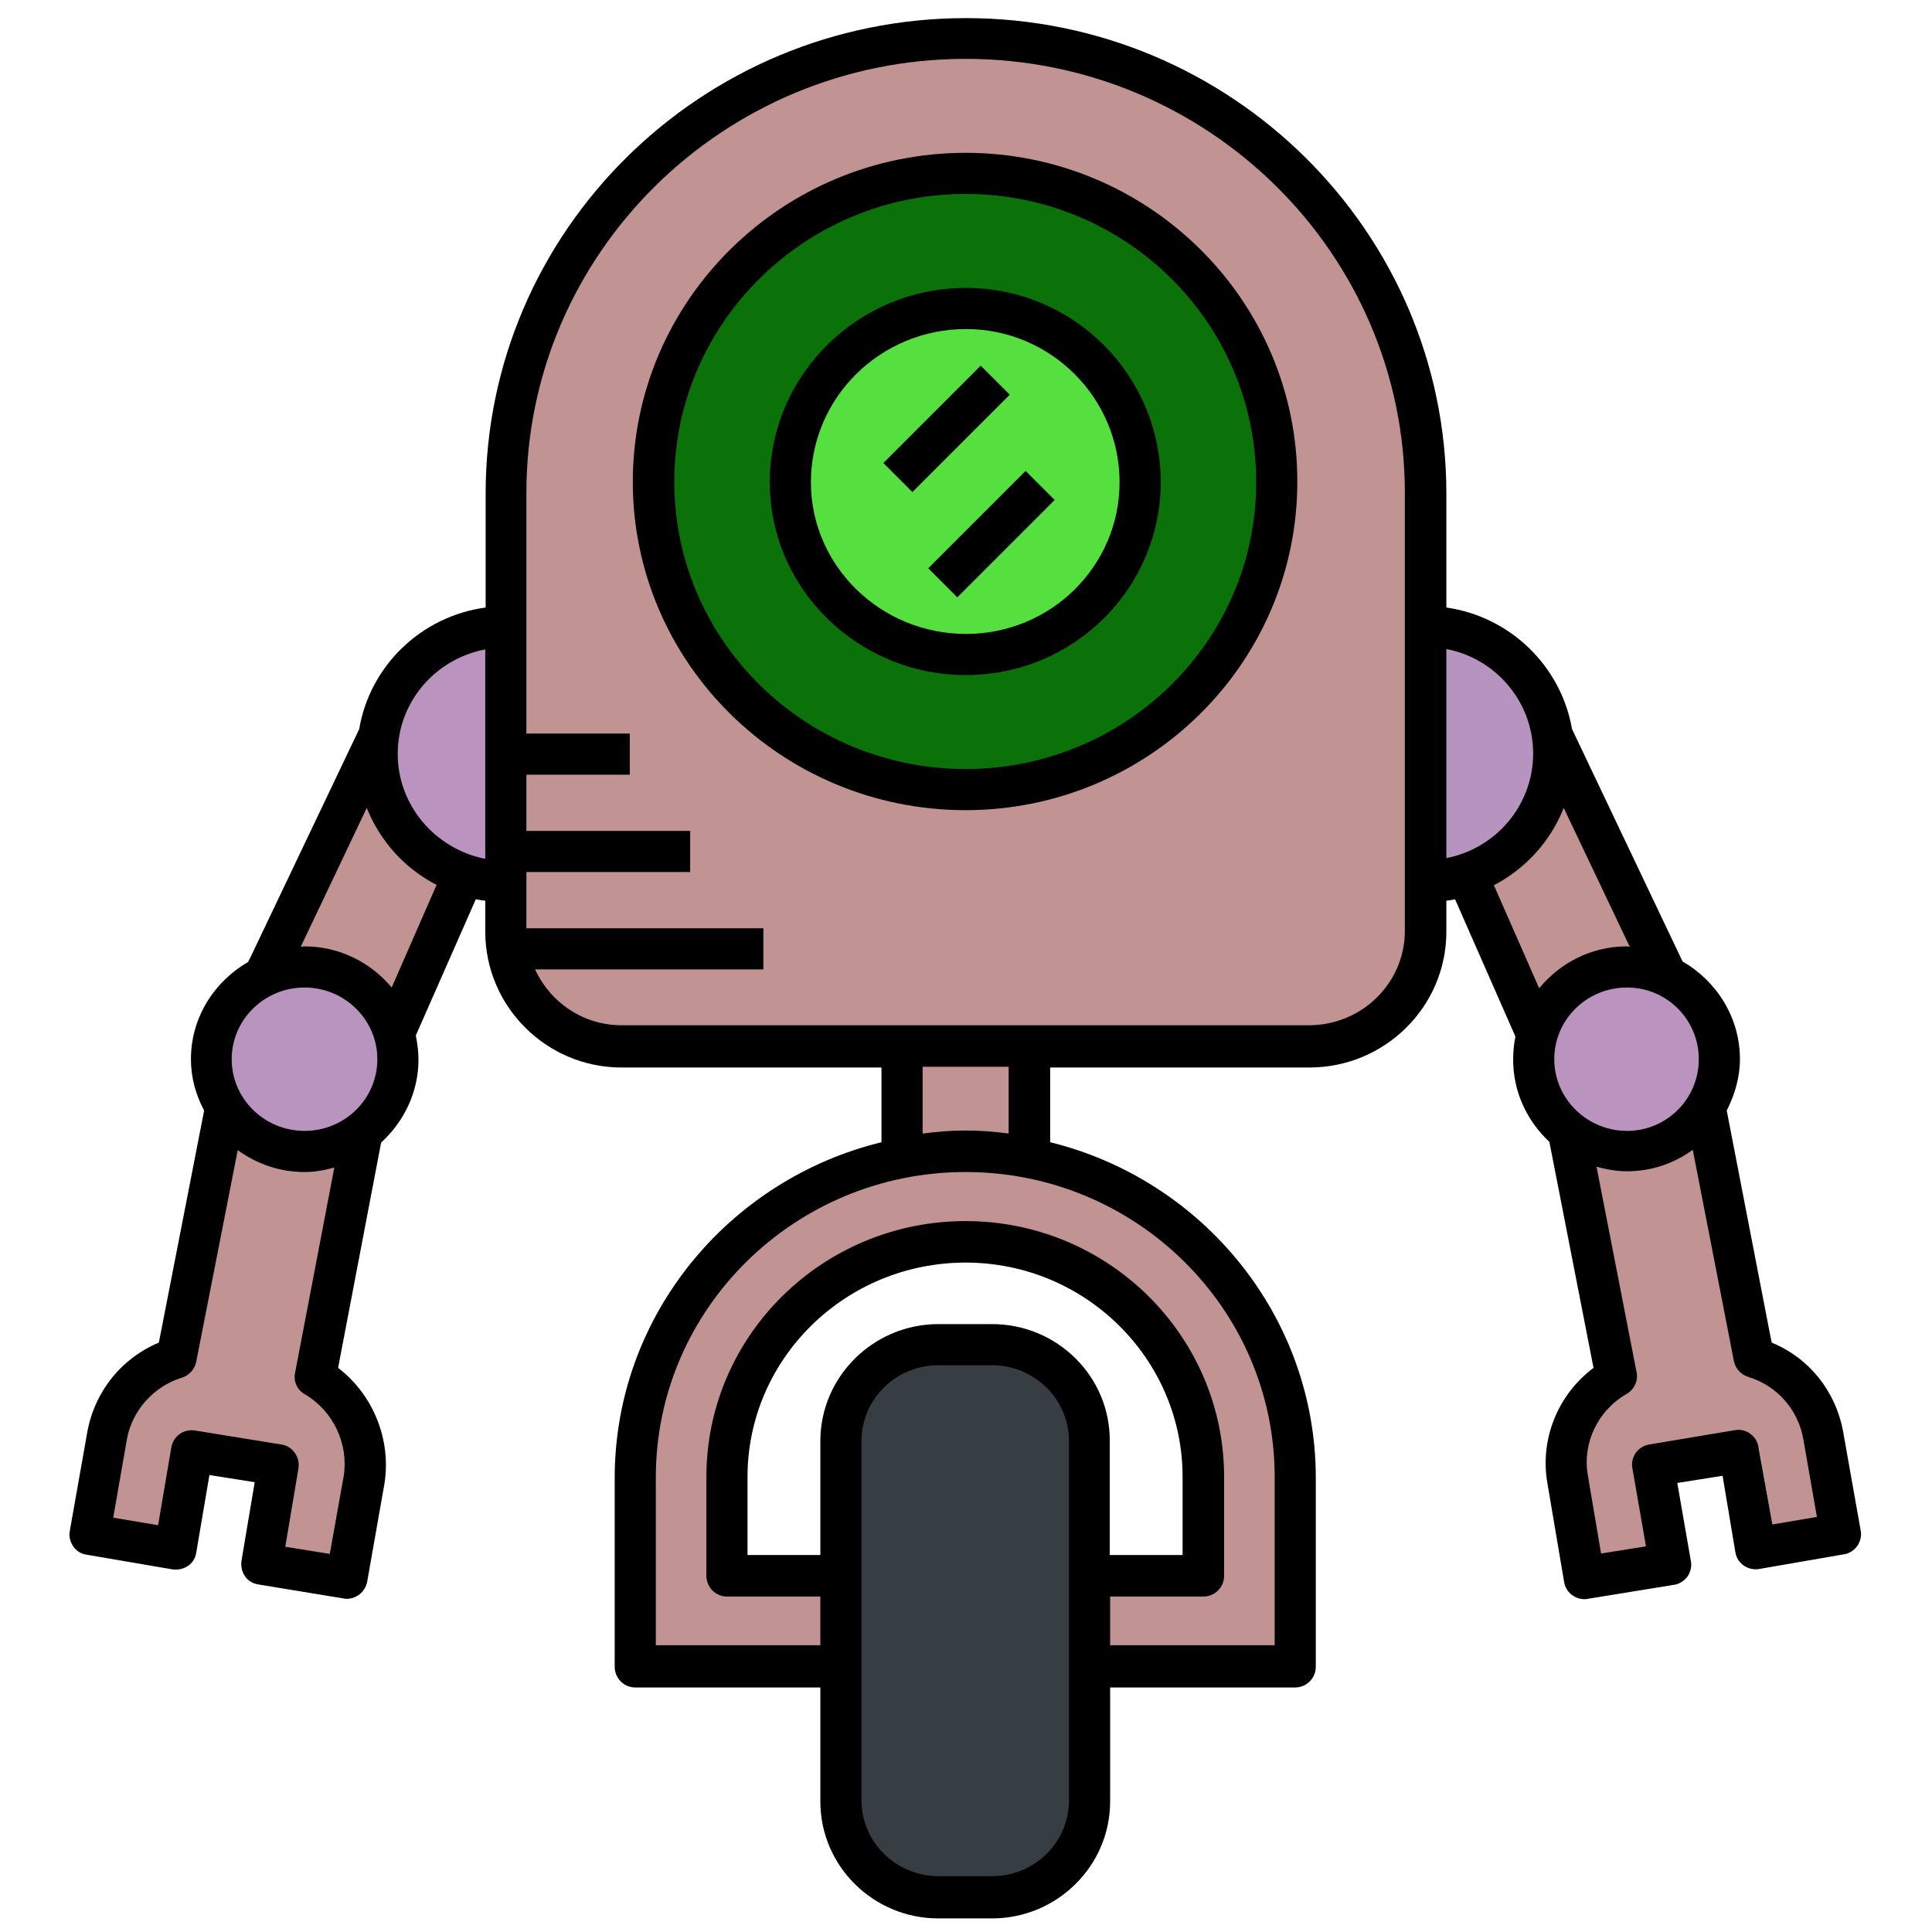 <svg id="e4EphxGBLs31" xmlns="http://www.w3.org/2000/svg" xmlns:xlink="http://www.w3.org/1999/xlink" viewBox="0 0 512 512" shape-rendering="geometricPrecision" text-rendering="geometricPrecision"><polygon points="209,15.7 167.8,51.4 139.5,96.9 134,150 134,227.5 134,256.5 150,271.8 187,276 273,276 343.9,276 367,271.8 378,256 378,158.4 378,96.9 348,51.4 313.5,23 279.5,11" fill="#c19393"/><polygon points="223,51.4 187,83 173.9,118 178.7,158.4 198.4,187 234.1,208 267.6,208 296.7,199.8 321,178.9 337.8,143.8 337.8,113.6 326.9,76.3 303,60 279.5,47" fill="#0a7209"/><polygon points="244.6,83 219,96.9 209,124.9 214.9,149 234.1,168 262.8,172 292,158.4 303,130.4 296.7,101 275,83" fill="#55e03f"/><polygon points="238,271.8 238,304.8 204,321 173.9,358.3 167.8,388 167.8,429.5 173.9,441 222,436 217.4,412.2 192,412.2 193,373.4 209,349 238,330 267.6,329 296.7,342 313.5,361.9 319,392 319,412.2 289,417 288,436 333,441 343.9,436 343.9,373.4 322,334.6 292,310.6 273,310.6 273,276" fill="#c19393"/><polygon points="97.7,199.8 105.4,220 115.7,234.5 111,256.5 105.4,267 97.7,261.7 79.7,256.5 65.7,254.9" fill="#c19393"/><polygon points="60.7,291.6 47,356.4 30.1,373.3 25,402 45.6,415.8 51.8,379.1 79.1,389.1 70,412.2 90.7,415.8 97.7,384 85,361.9 91.3,300.4 79.7,304.8" fill="#c19393"/><polygon points="390,233.4 406.3,267 420.5,256.5 441,256 411.9,199.8 406.3,223" fill="#c19393"/><polygon points="415.5,300.4 427,358.4 413.9,383 420.5,415.8 441,412.2 437.1,382.8 466.1,383.6 469.7,404.2 486,406 481.5,369 469.6,355.8 451,291.6 441,304.9" fill="#c19393"/><polygon points="134,168 117,168 105.4,184 99.9,205.6 110.8,227.5 134,237.9" fill="#ba94bf"/><polygon points="79.7,256.5 60.7,261.8 55,280.7 61.4,299.7 79.7,304.8 101,302.7 105.4,280.6 99.9,267" fill="#b994bf"/><polygon points="378,168 378,233.4 395.9,227.5 411.9,208 413.9,184.3 396,172" fill="#b794bf"/><polygon points="420.5,256.5 406.3,271.8 410.6,302.4 431.9,304.9 451,291.6 455,271.8 441,256" fill="#ba94bf"/><polygon points="228.4,373.3 224,471 234.1,497.2 262.8,502 283.3,490 289,451 289,373.4 279.5,358.4 255.8,353.7 234.1,358.3" fill="#363e44"/><g><path d="M246,150.6l25.8-25.8l7.7,7.7-25.8,25.8-7.7-7.7Z"/><path d="M234.1,122.7l25.8-25.8l7.7,7.7-25.8,25.8-7.7-7.7Z"/><path d="M459.9,411.4c.5,3,3.4,4.9,6.3,4.4l22.5-3.9c1.4-.2,2.7-1.1,3.5-2.2.8-1.2,1.2-2.7.9-4.1l-4.6-25.9c-1.9-10.9-9-19.8-19-23.9l-11.9-61.5c2.1-4.1,3.5-8.7,3.5-13.6c0-11.1-6.2-20.7-15.2-25.9l-29.3-61.6c-2.9-16.7-16.4-29.8-33.3-32.2v-30.2c0-69.4-57.1-126-127.3-126s-127.3,56.5-127.3,126v30.2c-17.1,2.3-30.7,15.5-33.5,32.2L65.8,254.9c-9,5.2-15.2,14.7-15.2,25.8c0,4.9,1.3,9.5,3.5,13.6l-12,61.5c-10,4.2-17.1,13.1-19,23.9l-4.6,26c-.3,1.4.1,2.9.9,4.1s2.1,2,3.5,2.2l22.8,3.9c1.4.2,2.9-.1,4.1-.9s2-2.1,2.2-3.5l3.5-20.6l12,1.9L64,413.6c-.2,1.4.1,2.9.9,4.1s2.1,2,3.6,2.2L91,423.6c.3.1.6.1.9.1c2.6,0,4.9-1.9,5.4-4.5l4.6-26.1c1.8-11.6-3-23.5-12.3-30.6L101,302.8c6-5.5,9.9-13.3,9.9-22c0-2.2-.3-4.3-.7-6.4l15.9-36.1c.8.2,1.7.3,2.5.4v8.2c0,19.8,16.2,36,36.1,36h68.9v19.8c-40.5,9.9-70.7,46-70.7,89v50c0,3,2.4,5.5,5.5,5.5h49v30.2c0,17.1,14,31,31.3,31h14.2c17.2,0,31.3-13.9,31.3-31v-30.2h49c3,0,5.5-2.4,5.5-5.5v-50c0-43-30.1-79.1-70.4-89v-19.8h68.7c20,0,36.3-16.1,36.3-36v-8.2c.8-.1,1.6-.2,2.3-.4l16,36.4c-.4,2-.6,4-.6,6.1c0,8.6,3.7,16.3,9.6,21.8l11.7,59.9c-9.5,7.1-14.3,19-12.2,30.7l4.4,26c.4,2.7,2.8,4.6,5.4,4.6.3,0,.6,0,.9-.1l22.8-3.7c1.4-.2,2.7-1,3.6-2.2.8-1.2,1.2-2.7.9-4.1L444.5,393l12-1.9l3.4,20.3ZM80.7,261.7c10.6,0,19.3,8.5,19.3,19s-8.6,19-19.3,19c-10.6,0-19.3-8.5-19.3-19s8.7-19,19.3-19Zm.1,107.8c7.5,4.4,11.6,13.1,10.3,21.6l-3.7,20.7-11.8-1.9l3.5-20.8c.2-1.4-.1-2.9-1-4.1-.8-1.2-2.1-2-3.6-2.2l-22.8-3.7c-3-.5-5.8,1.5-6.3,4.5l-3.5,20.6-11.9-2l3.6-20.6c1.3-7.7,7.1-14.2,14.6-16.5c1.9-.6,3.4-2.2,3.8-4.2l11-56.1c5,3.6,11,5.8,17.7,5.8c2.8,0,5.4-.5,7.9-1.2L78.2,363.8c-.5,2.3.6,4.6,2.6,5.7v0Zm23-107.8c-5.5-6.6-13.8-10.9-23.1-10.9-.3,0-.6.1-1,.1l17.5-36.8c3.5,8.8,10.1,16.1,18.5,20.4l-11.9,27.2Zm1.6-61.9c0-13.8,10-25.2,23.2-27.7v55.5c-13.2-2.6-23.2-14.1-23.2-27.8ZM283.3,477.1c0,11.1-9.1,20.1-20.4,20.1h-14.2c-11.2,0-20.4-9-20.4-20.1v-95.2c0-11.1,9.1-20.1,20.4-20.1h14.2c11.2,0,20.4,9,20.4,20.1v95.2ZM262.9,350.9h-14.2c-17.2,0-31.3,13.9-31.3,31v30.2h-19.3v-20.7c0-31.3,25.9-56.8,57.8-56.8c31.7,0,57.5,25.5,57.5,56.8v20.7h-19.3v-30.2c.1-17.1-13.9-31-31.2-31v0Zm74.9,40.5v44.6h-43.6v-12.9h24.7c3,0,5.5-2.4,5.5-5.5v-26.2c0-37.4-30.7-67.8-68.5-67.8-37.9,0-68.7,30.4-68.7,67.8v26.2c0,3,2.4,5.5,5.5,5.5h24.7v12.9h-43.6v-44.5c0-44.6,36.8-80.9,82.1-80.9c45.2,0,81.9,36.3,81.9,80.8v0Zm-70.5-91c-3.7-.5-7.5-.8-11.4-.8s-7.6.3-11.4.8v-17.7h22.8v17.7Zm105-53.7c0,13.8-11.4,25-25.4,25h-182.2c-10.2,0-18.9-6.1-22.9-14.8h60.5v-10.9h-62.8v-14.9h43.4v-10.9h-43.4v-14.9h27.4v-10.9h-27.4v-63.8c0-63.4,52.2-115,116.4-115s116.4,51.6,116.4,115v116.1Zm58.9,53c-10.6,0-19.3-8.5-19.3-19s8.6-19,19.3-19c10.5,0,19,8.5,19,19s-8.5,19-19,19ZM383.3,172c13.1,2.5,23,14,23,27.7s-9.9,25.2-23,27.7v-55.4Zm12.6,62.6c8.4-4.4,15-11.6,18.5-20.5l17.5,36.8c-.3,0-.5-.1-.8-.1-9.4,0-17.7,4.4-23.2,11.1l-12-27.3Zm41.2,148.2c-1.4.2-2.7,1-3.6,2.2-.8,1.2-1.2,2.7-.9,4.1l3.6,20.7-11.9,1.9-3.5-20.7c-1.5-8.5,2.6-17.2,10.3-21.6c2-1.2,3.1-3.5,2.6-5.8l-10.6-54.4c2.6.7,5.3,1.2,8.1,1.2c6.5,0,12.5-2.1,17.4-5.7l10.9,56c.4,2,1.9,3.6,3.8,4.2c7.6,2.3,13.2,8.6,14.6,16.5l3.6,20.6-11.8,2-3.7-20.6c-.5-2.9-3.3-4.9-6.2-4.4l-22.7,3.8Z"/><path d="M255.9,40.5c-48.6,0-88.2,39.1-88.2,87.2c0,48,39.5,87,88.2,87c48.5,0,87.9-39,87.9-87c.1-48.1-39.4-87.2-87.9-87.2v0Zm0,163.3c-42.6,0-77.2-34.1-77.2-76.1c0-42.1,34.7-76.3,77.2-76.3s77,34.2,77,76.3c.1,42-34.5,76.1-77,76.1Z"/><path d="M256,76.3c-28.7,0-52,23.1-52,51.5c0,28.2,23.3,51.1,52,51.1c28.5,0,51.6-22.9,51.6-51.1c0-28.4-23.1-51.5-51.6-51.5v0Zm0,91.7c-22.6,0-41.1-18-41.1-40.2c0-22.4,18.4-40.6,41.1-40.6c22.4,0,40.7,18.2,40.7,40.6c0,22.2-18.2,40.2-40.7,40.2v0Z"/></g></svg>
